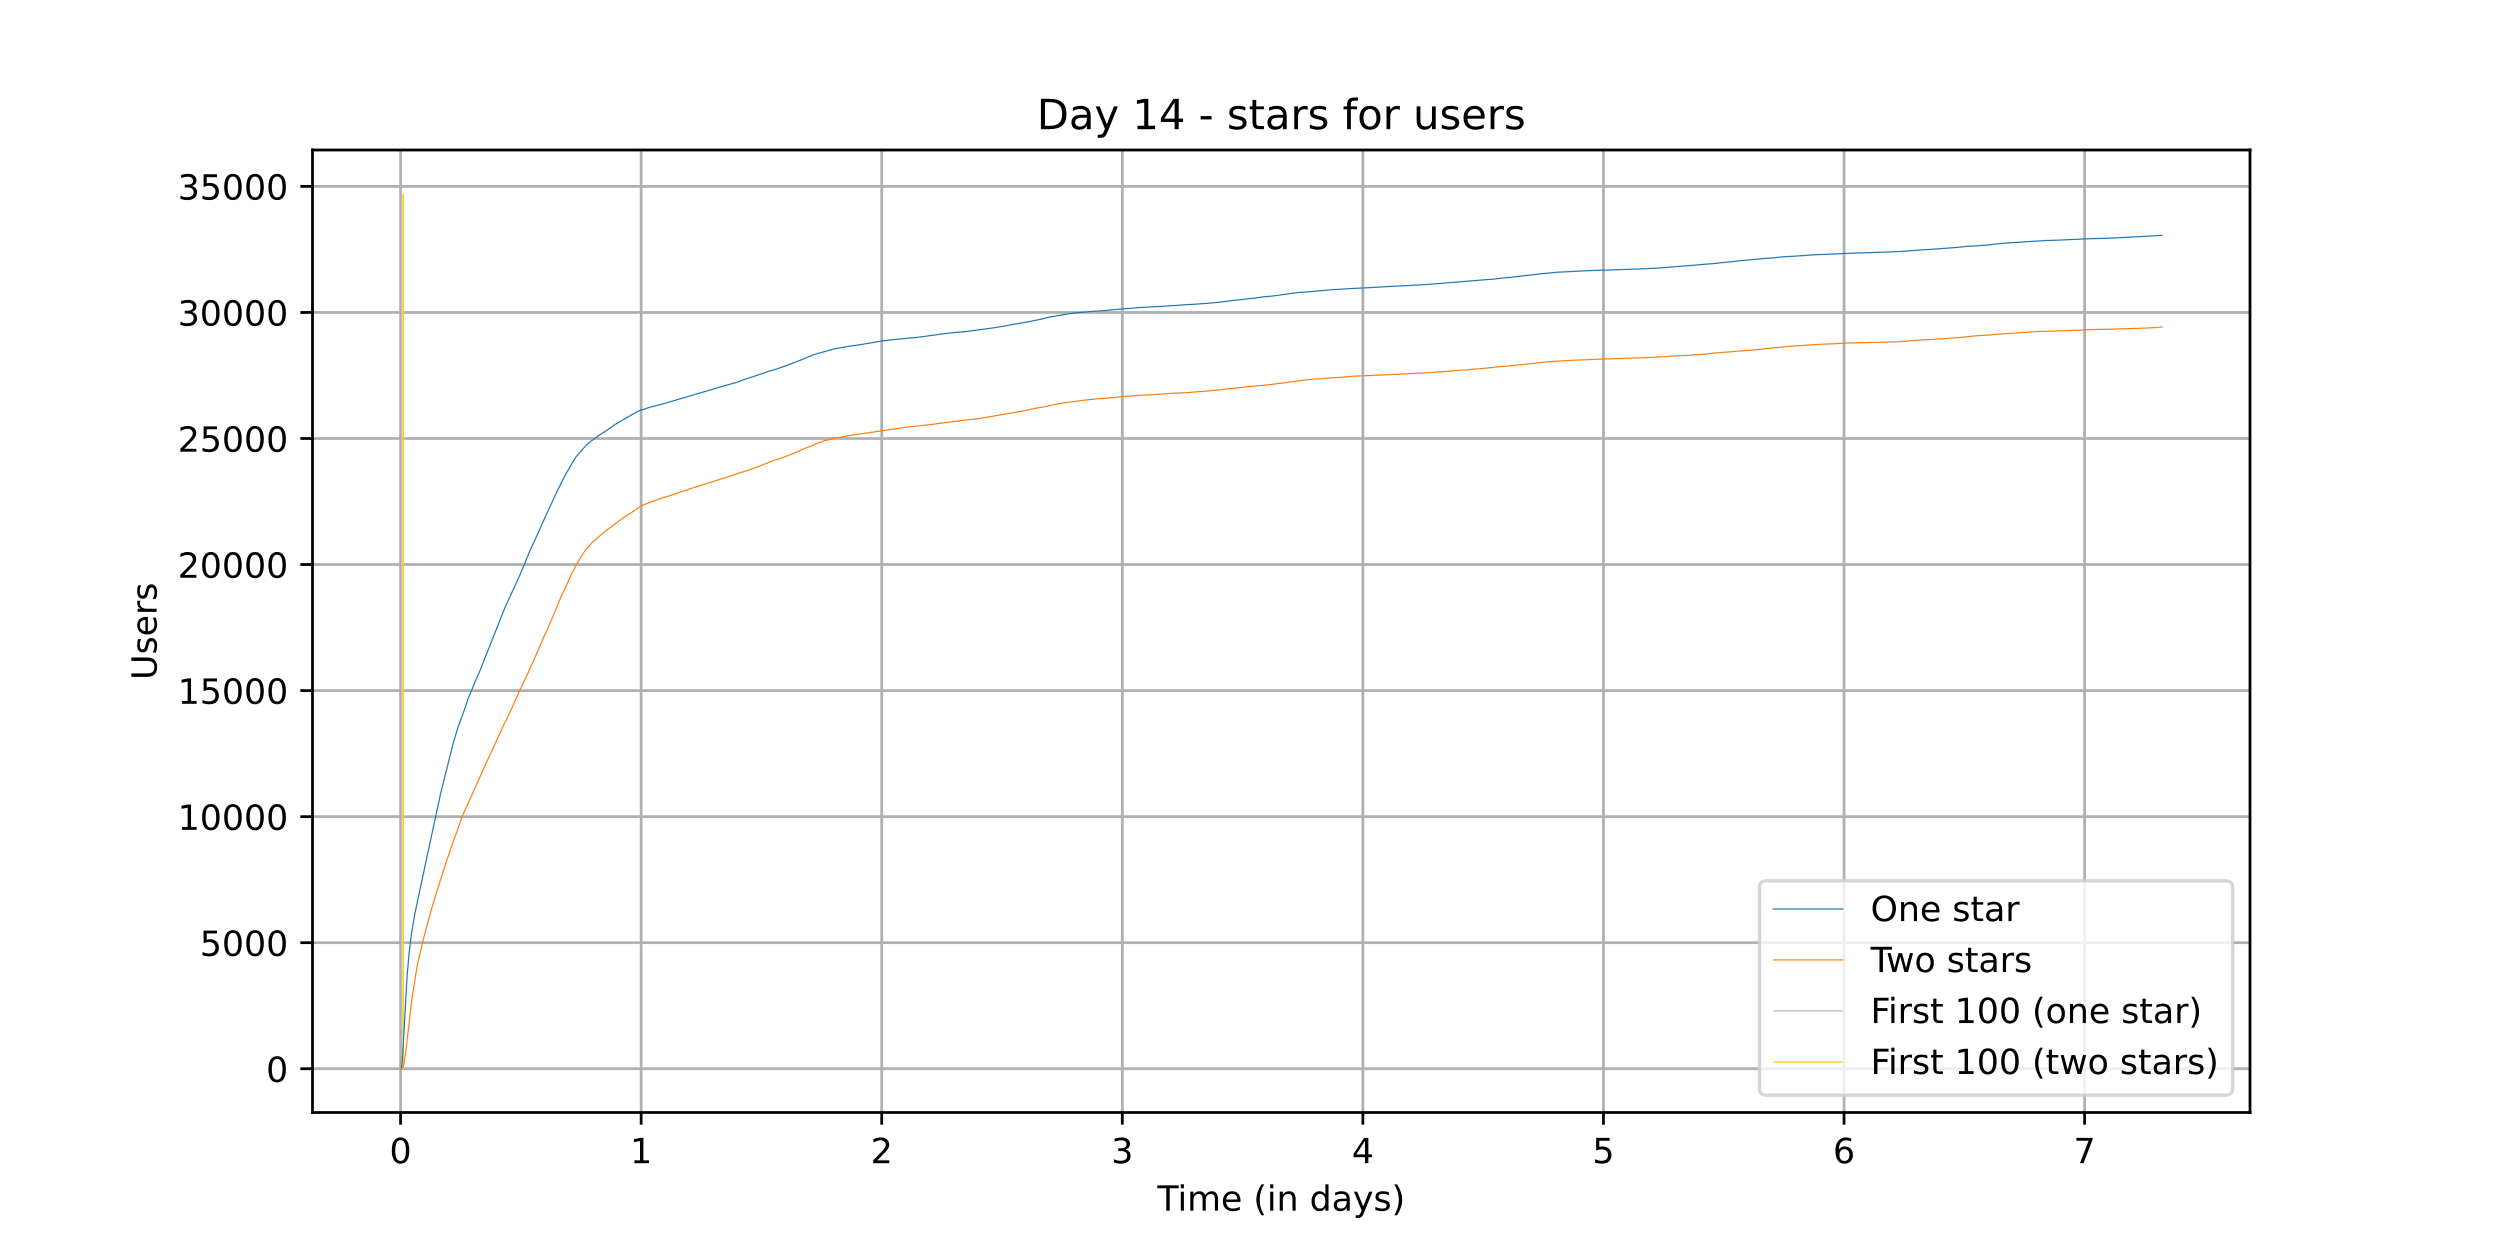 <?xml version="1.0" encoding="utf-8" standalone="no"?>
<!DOCTYPE svg PUBLIC "-//W3C//DTD SVG 1.1//EN"
  "http://www.w3.org/Graphics/SVG/1.1/DTD/svg11.dtd">
<!-- Created with matplotlib (https://matplotlib.org/) -->
<svg height="360pt" version="1.1" viewBox="0 0 720 360" width="720pt" xmlns="http://www.w3.org/2000/svg" xmlns:xlink="http://www.w3.org/1999/xlink">
 <defs>
  <style type="text/css">*{stroke-linecap:butt;stroke-linejoin:round;}</style>
 </defs>
 <g id="figure_1">
  <g id="patch_1">
   <path d="M 0 360 
L 720 360 
L 720 0 
L 0 0 
z
" style="fill:#ffffff;"/>
  </g>
  <g id="axes_1">
   <g id="patch_2">
    <path d="M 90 320.4 
L 648 320.4 
L 648 43.2 
L 90 43.2 
z
" style="fill:#ffffff;"/>
   </g>
   <g id="matplotlib.axis_1">
    <g id="xtick_1">
     <g id="line2d_1">
      <path clip-path="url(#pe7f336c863)" d="M 115.364 320.4 
L 115.364 43.2 
" style="fill:none;stroke:#b0b0b0;stroke-linecap:square;stroke-width:0.8;"/>
     </g>
     <g id="line2d_2">
      <defs>
       <path d="M 0 0 
L 0 3.5 
" id="m85a41b255a" style="stroke:#000000;stroke-width:0.8;"/>
      </defs>
      <g>
       <use style="stroke:#000000;stroke-width:0.8;" x="115.364" xlink:href="#m85a41b255a" y="320.4"/>
      </g>
     </g>
     <g id="text_1">
      <!-- 0 -->
      <g transform="translate(112.182 334.998)scale(0.1 -0.1)">
       <defs>
        <path d="M 31.781 66.406 
Q 24.172 66.406 20.328 58.906 
Q 16.5 51.422 16.5 36.375 
Q 16.5 21.391 20.328 13.891 
Q 24.172 6.391 31.781 6.391 
Q 39.453 6.391 43.281 13.891 
Q 47.125 21.391 47.125 36.375 
Q 47.125 51.422 43.281 58.906 
Q 39.453 66.406 31.781 66.406 
z
M 31.781 74.219 
Q 44.047 74.219 50.516 64.516 
Q 56.984 54.828 56.984 36.375 
Q 56.984 17.969 50.516 8.266 
Q 44.047 -1.422 31.781 -1.422 
Q 19.531 -1.422 13.062 8.266 
Q 6.594 17.969 6.594 36.375 
Q 6.594 54.828 13.062 64.516 
Q 19.531 74.219 31.781 74.219 
z
" id="DejaVuSans-48"/>
       </defs>
       <use xlink:href="#DejaVuSans-48"/>
      </g>
     </g>
    </g>
    <g id="xtick_2">
     <g id="line2d_3">
      <path clip-path="url(#pe7f336c863)" d="M 184.65 320.4 
L 184.65 43.2 
" style="fill:none;stroke:#b0b0b0;stroke-linecap:square;stroke-width:0.8;"/>
     </g>
     <g id="line2d_4">
      <g>
       <use style="stroke:#000000;stroke-width:0.8;" x="184.65" xlink:href="#m85a41b255a" y="320.4"/>
      </g>
     </g>
     <g id="text_2">
      <!-- 1 -->
      <g transform="translate(181.469 334.998)scale(0.1 -0.1)">
       <defs>
        <path d="M 12.406 8.297 
L 28.516 8.297 
L 28.516 63.922 
L 10.984 60.406 
L 10.984 69.391 
L 28.422 72.906 
L 38.281 72.906 
L 38.281 8.297 
L 54.391 8.297 
L 54.391 0 
L 12.406 0 
z
" id="DejaVuSans-49"/>
       </defs>
       <use xlink:href="#DejaVuSans-49"/>
      </g>
     </g>
    </g>
    <g id="xtick_3">
     <g id="line2d_5">
      <path clip-path="url(#pe7f336c863)" d="M 253.936 320.4 
L 253.936 43.2 
" style="fill:none;stroke:#b0b0b0;stroke-linecap:square;stroke-width:0.8;"/>
     </g>
     <g id="line2d_6">
      <g>
       <use style="stroke:#000000;stroke-width:0.8;" x="253.936" xlink:href="#m85a41b255a" y="320.4"/>
      </g>
     </g>
     <g id="text_3">
      <!-- 2 -->
      <g transform="translate(250.755 334.998)scale(0.1 -0.1)">
       <defs>
        <path d="M 19.188 8.297 
L 53.609 8.297 
L 53.609 0 
L 7.328 0 
L 7.328 8.297 
Q 12.938 14.109 22.625 23.891 
Q 32.328 33.688 34.812 36.531 
Q 39.547 41.844 41.422 45.531 
Q 43.312 49.219 43.312 52.781 
Q 43.312 58.594 39.234 62.25 
Q 35.156 65.922 28.609 65.922 
Q 23.969 65.922 18.812 64.312 
Q 13.672 62.703 7.812 59.422 
L 7.812 69.391 
Q 13.766 71.781 18.938 73 
Q 24.125 74.219 28.422 74.219 
Q 39.75 74.219 46.484 68.547 
Q 53.219 62.891 53.219 53.422 
Q 53.219 48.922 51.531 44.891 
Q 49.859 40.875 45.406 35.406 
Q 44.188 33.984 37.641 27.219 
Q 31.109 20.453 19.188 8.297 
z
" id="DejaVuSans-50"/>
       </defs>
       <use xlink:href="#DejaVuSans-50"/>
      </g>
     </g>
    </g>
    <g id="xtick_4">
     <g id="line2d_7">
      <path clip-path="url(#pe7f336c863)" d="M 323.223 320.4 
L 323.223 43.2 
" style="fill:none;stroke:#b0b0b0;stroke-linecap:square;stroke-width:0.8;"/>
     </g>
     <g id="line2d_8">
      <g>
       <use style="stroke:#000000;stroke-width:0.8;" x="323.223" xlink:href="#m85a41b255a" y="320.4"/>
      </g>
     </g>
     <g id="text_4">
      <!-- 3 -->
      <g transform="translate(320.042 334.998)scale(0.1 -0.1)">
       <defs>
        <path d="M 40.578 39.312 
Q 47.656 37.797 51.625 33 
Q 55.609 28.219 55.609 21.188 
Q 55.609 10.406 48.188 4.484 
Q 40.766 -1.422 27.094 -1.422 
Q 22.516 -1.422 17.656 -0.516 
Q 12.797 0.391 7.625 2.203 
L 7.625 11.719 
Q 11.719 9.328 16.594 8.109 
Q 21.484 6.891 26.812 6.891 
Q 36.078 6.891 40.938 10.547 
Q 45.797 14.203 45.797 21.188 
Q 45.797 27.641 41.281 31.266 
Q 36.766 34.906 28.719 34.906 
L 20.219 34.906 
L 20.219 43.016 
L 29.109 43.016 
Q 36.375 43.016 40.234 45.922 
Q 44.094 48.828 44.094 54.297 
Q 44.094 59.906 40.109 62.906 
Q 36.141 65.922 28.719 65.922 
Q 24.656 65.922 20.016 65.031 
Q 15.375 64.156 9.812 62.312 
L 9.812 71.094 
Q 15.438 72.656 20.344 73.438 
Q 25.25 74.219 29.594 74.219 
Q 40.828 74.219 47.359 69.109 
Q 53.906 64.016 53.906 55.328 
Q 53.906 49.266 50.438 45.094 
Q 46.969 40.922 40.578 39.312 
z
" id="DejaVuSans-51"/>
       </defs>
       <use xlink:href="#DejaVuSans-51"/>
      </g>
     </g>
    </g>
    <g id="xtick_5">
     <g id="line2d_9">
      <path clip-path="url(#pe7f336c863)" d="M 392.509 320.4 
L 392.509 43.2 
" style="fill:none;stroke:#b0b0b0;stroke-linecap:square;stroke-width:0.8;"/>
     </g>
     <g id="line2d_10">
      <g>
       <use style="stroke:#000000;stroke-width:0.8;" x="392.509" xlink:href="#m85a41b255a" y="320.4"/>
      </g>
     </g>
     <g id="text_5">
      <!-- 4 -->
      <g transform="translate(389.328 334.998)scale(0.1 -0.1)">
       <defs>
        <path d="M 37.797 64.312 
L 12.891 25.391 
L 37.797 25.391 
z
M 35.203 72.906 
L 47.609 72.906 
L 47.609 25.391 
L 58.016 25.391 
L 58.016 17.188 
L 47.609 17.188 
L 47.609 0 
L 37.797 0 
L 37.797 17.188 
L 4.891 17.188 
L 4.891 26.703 
z
" id="DejaVuSans-52"/>
       </defs>
       <use xlink:href="#DejaVuSans-52"/>
      </g>
     </g>
    </g>
    <g id="xtick_6">
     <g id="line2d_11">
      <path clip-path="url(#pe7f336c863)" d="M 461.796 320.4 
L 461.796 43.2 
" style="fill:none;stroke:#b0b0b0;stroke-linecap:square;stroke-width:0.8;"/>
     </g>
     <g id="line2d_12">
      <g>
       <use style="stroke:#000000;stroke-width:0.8;" x="461.796" xlink:href="#m85a41b255a" y="320.4"/>
      </g>
     </g>
     <g id="text_6">
      <!-- 5 -->
      <g transform="translate(458.614 334.998)scale(0.1 -0.1)">
       <defs>
        <path d="M 10.797 72.906 
L 49.516 72.906 
L 49.516 64.594 
L 19.828 64.594 
L 19.828 46.734 
Q 21.969 47.469 24.109 47.828 
Q 26.266 48.188 28.422 48.188 
Q 40.625 48.188 47.75 41.5 
Q 54.891 34.812 54.891 23.391 
Q 54.891 11.625 47.562 5.094 
Q 40.234 -1.422 26.906 -1.422 
Q 22.312 -1.422 17.547 -0.641 
Q 12.797 0.141 7.719 1.703 
L 7.719 11.625 
Q 12.109 9.234 16.797 8.062 
Q 21.484 6.891 26.703 6.891 
Q 35.156 6.891 40.078 11.328 
Q 45.016 15.766 45.016 23.391 
Q 45.016 31 40.078 35.438 
Q 35.156 39.891 26.703 39.891 
Q 22.75 39.891 18.812 39.016 
Q 14.891 38.141 10.797 36.281 
z
" id="DejaVuSans-53"/>
       </defs>
       <use xlink:href="#DejaVuSans-53"/>
      </g>
     </g>
    </g>
    <g id="xtick_7">
     <g id="line2d_13">
      <path clip-path="url(#pe7f336c863)" d="M 531.082 320.4 
L 531.082 43.2 
" style="fill:none;stroke:#b0b0b0;stroke-linecap:square;stroke-width:0.8;"/>
     </g>
     <g id="line2d_14">
      <g>
       <use style="stroke:#000000;stroke-width:0.8;" x="531.082" xlink:href="#m85a41b255a" y="320.4"/>
      </g>
     </g>
     <g id="text_7">
      <!-- 6 -->
      <g transform="translate(527.901 334.998)scale(0.1 -0.1)">
       <defs>
        <path d="M 33.016 40.375 
Q 26.375 40.375 22.484 35.828 
Q 18.609 31.297 18.609 23.391 
Q 18.609 15.531 22.484 10.953 
Q 26.375 6.391 33.016 6.391 
Q 39.656 6.391 43.531 10.953 
Q 47.406 15.531 47.406 23.391 
Q 47.406 31.297 43.531 35.828 
Q 39.656 40.375 33.016 40.375 
z
M 52.594 71.297 
L 52.594 62.312 
Q 48.875 64.062 45.094 64.984 
Q 41.312 65.922 37.594 65.922 
Q 27.828 65.922 22.672 59.328 
Q 17.531 52.734 16.797 39.406 
Q 19.672 43.656 24.016 45.922 
Q 28.375 48.188 33.594 48.188 
Q 44.578 48.188 50.953 41.516 
Q 57.328 34.859 57.328 23.391 
Q 57.328 12.156 50.688 5.359 
Q 44.047 -1.422 33.016 -1.422 
Q 20.359 -1.422 13.672 8.266 
Q 6.984 17.969 6.984 36.375 
Q 6.984 53.656 15.188 63.938 
Q 23.391 74.219 37.203 74.219 
Q 40.922 74.219 44.703 73.484 
Q 48.484 72.75 52.594 71.297 
z
" id="DejaVuSans-54"/>
       </defs>
       <use xlink:href="#DejaVuSans-54"/>
      </g>
     </g>
    </g>
    <g id="xtick_8">
     <g id="line2d_15">
      <path clip-path="url(#pe7f336c863)" d="M 600.368 320.4 
L 600.368 43.2 
" style="fill:none;stroke:#b0b0b0;stroke-linecap:square;stroke-width:0.8;"/>
     </g>
     <g id="line2d_16">
      <g>
       <use style="stroke:#000000;stroke-width:0.8;" x="600.368" xlink:href="#m85a41b255a" y="320.4"/>
      </g>
     </g>
     <g id="text_8">
      <!-- 7 -->
      <g transform="translate(597.187 334.998)scale(0.1 -0.1)">
       <defs>
        <path d="M 8.203 72.906 
L 55.078 72.906 
L 55.078 68.703 
L 28.609 0 
L 18.312 0 
L 43.219 64.594 
L 8.203 64.594 
z
" id="DejaVuSans-55"/>
       </defs>
       <use xlink:href="#DejaVuSans-55"/>
      </g>
     </g>
    </g>
    <g id="text_9">
     <!-- Time (in days) -->
     <g transform="translate(333.327 348.677)scale(0.1 -0.1)">
      <defs>
       <path d="M -0.297 72.906 
L 61.375 72.906 
L 61.375 64.594 
L 35.5 64.594 
L 35.5 0 
L 25.594 0 
L 25.594 64.594 
L -0.297 64.594 
z
" id="DejaVuSans-84"/>
       <path d="M 9.422 54.688 
L 18.406 54.688 
L 18.406 0 
L 9.422 0 
z
M 9.422 75.984 
L 18.406 75.984 
L 18.406 64.594 
L 9.422 64.594 
z
" id="DejaVuSans-105"/>
       <path d="M 52 44.188 
Q 55.375 50.25 60.062 53.125 
Q 64.75 56 71.094 56 
Q 79.641 56 84.281 50.016 
Q 88.922 44.047 88.922 33.016 
L 88.922 0 
L 79.891 0 
L 79.891 32.719 
Q 79.891 40.578 77.094 44.375 
Q 74.312 48.188 68.609 48.188 
Q 61.625 48.188 57.562 43.547 
Q 53.516 38.922 53.516 30.906 
L 53.516 0 
L 44.484 0 
L 44.484 32.719 
Q 44.484 40.625 41.703 44.406 
Q 38.922 48.188 33.109 48.188 
Q 26.219 48.188 22.156 43.531 
Q 18.109 38.875 18.109 30.906 
L 18.109 0 
L 9.078 0 
L 9.078 54.688 
L 18.109 54.688 
L 18.109 46.188 
Q 21.188 51.219 25.484 53.609 
Q 29.781 56 35.688 56 
Q 41.656 56 45.828 52.969 
Q 50 49.953 52 44.188 
z
" id="DejaVuSans-109"/>
       <path d="M 56.203 29.594 
L 56.203 25.203 
L 14.891 25.203 
Q 15.484 15.922 20.484 11.062 
Q 25.484 6.203 34.422 6.203 
Q 39.594 6.203 44.453 7.469 
Q 49.312 8.734 54.109 11.281 
L 54.109 2.781 
Q 49.266 0.734 44.188 -0.344 
Q 39.109 -1.422 33.891 -1.422 
Q 20.797 -1.422 13.156 6.188 
Q 5.516 13.812 5.516 26.812 
Q 5.516 40.234 12.766 48.109 
Q 20.016 56 32.328 56 
Q 43.359 56 49.781 48.891 
Q 56.203 41.797 56.203 29.594 
z
M 47.219 32.234 
Q 47.125 39.594 43.094 43.984 
Q 39.062 48.391 32.422 48.391 
Q 24.906 48.391 20.391 44.141 
Q 15.875 39.891 15.188 32.172 
z
" id="DejaVuSans-101"/>
       <path id="DejaVuSans-32"/>
       <path d="M 31 75.875 
Q 24.469 64.656 21.281 53.656 
Q 18.109 42.672 18.109 31.391 
Q 18.109 20.125 21.312 9.062 
Q 24.516 -2 31 -13.188 
L 23.188 -13.188 
Q 15.875 -1.703 12.234 9.375 
Q 8.594 20.453 8.594 31.391 
Q 8.594 42.281 12.203 53.312 
Q 15.828 64.359 23.188 75.875 
z
" id="DejaVuSans-40"/>
       <path d="M 54.891 33.016 
L 54.891 0 
L 45.906 0 
L 45.906 32.719 
Q 45.906 40.484 42.875 44.328 
Q 39.844 48.188 33.797 48.188 
Q 26.516 48.188 22.312 43.547 
Q 18.109 38.922 18.109 30.906 
L 18.109 0 
L 9.078 0 
L 9.078 54.688 
L 18.109 54.688 
L 18.109 46.188 
Q 21.344 51.125 25.703 53.562 
Q 30.078 56 35.797 56 
Q 45.219 56 50.047 50.172 
Q 54.891 44.344 54.891 33.016 
z
" id="DejaVuSans-110"/>
       <path d="M 45.406 46.391 
L 45.406 75.984 
L 54.391 75.984 
L 54.391 0 
L 45.406 0 
L 45.406 8.203 
Q 42.578 3.328 38.25 0.953 
Q 33.938 -1.422 27.875 -1.422 
Q 17.969 -1.422 11.734 6.484 
Q 5.516 14.406 5.516 27.297 
Q 5.516 40.188 11.734 48.094 
Q 17.969 56 27.875 56 
Q 33.938 56 38.25 53.625 
Q 42.578 51.266 45.406 46.391 
z
M 14.797 27.297 
Q 14.797 17.391 18.875 11.75 
Q 22.953 6.109 30.078 6.109 
Q 37.203 6.109 41.297 11.75 
Q 45.406 17.391 45.406 27.297 
Q 45.406 37.203 41.297 42.844 
Q 37.203 48.484 30.078 48.484 
Q 22.953 48.484 18.875 42.844 
Q 14.797 37.203 14.797 27.297 
z
" id="DejaVuSans-100"/>
       <path d="M 34.281 27.484 
Q 23.391 27.484 19.188 25 
Q 14.984 22.516 14.984 16.5 
Q 14.984 11.719 18.141 8.906 
Q 21.297 6.109 26.703 6.109 
Q 34.188 6.109 38.703 11.406 
Q 43.219 16.703 43.219 25.484 
L 43.219 27.484 
z
M 52.203 31.203 
L 52.203 0 
L 43.219 0 
L 43.219 8.297 
Q 40.141 3.328 35.547 0.953 
Q 30.953 -1.422 24.312 -1.422 
Q 15.922 -1.422 10.953 3.297 
Q 6 8.016 6 15.922 
Q 6 25.141 12.172 29.828 
Q 18.359 34.516 30.609 34.516 
L 43.219 34.516 
L 43.219 35.406 
Q 43.219 41.609 39.141 45 
Q 35.062 48.391 27.688 48.391 
Q 23 48.391 18.547 47.266 
Q 14.109 46.141 10.016 43.891 
L 10.016 52.203 
Q 14.938 54.109 19.578 55.047 
Q 24.219 56 28.609 56 
Q 40.484 56 46.344 49.844 
Q 52.203 43.703 52.203 31.203 
z
" id="DejaVuSans-97"/>
       <path d="M 32.172 -5.078 
Q 28.375 -14.844 24.75 -17.812 
Q 21.141 -20.797 15.094 -20.797 
L 7.906 -20.797 
L 7.906 -13.281 
L 13.188 -13.281 
Q 16.891 -13.281 18.938 -11.516 
Q 21 -9.766 23.484 -3.219 
L 25.094 0.875 
L 2.984 54.688 
L 12.5 54.688 
L 29.594 11.922 
L 46.688 54.688 
L 56.203 54.688 
z
" id="DejaVuSans-121"/>
       <path d="M 44.281 53.078 
L 44.281 44.578 
Q 40.484 46.531 36.375 47.5 
Q 32.281 48.484 27.875 48.484 
Q 21.188 48.484 17.844 46.438 
Q 14.5 44.391 14.5 40.281 
Q 14.5 37.156 16.891 35.375 
Q 19.281 33.594 26.516 31.984 
L 29.594 31.297 
Q 39.156 29.25 43.188 25.516 
Q 47.219 21.781 47.219 15.094 
Q 47.219 7.469 41.188 3.016 
Q 35.156 -1.422 24.609 -1.422 
Q 20.219 -1.422 15.453 -0.562 
Q 10.688 0.297 5.422 2 
L 5.422 11.281 
Q 10.406 8.688 15.234 7.391 
Q 20.062 6.109 24.812 6.109 
Q 31.156 6.109 34.562 8.281 
Q 37.984 10.453 37.984 14.406 
Q 37.984 18.062 35.516 20.016 
Q 33.062 21.969 24.703 23.781 
L 21.578 24.516 
Q 13.234 26.266 9.516 29.906 
Q 5.812 33.547 5.812 39.891 
Q 5.812 47.609 11.281 51.797 
Q 16.75 56 26.812 56 
Q 31.781 56 36.172 55.266 
Q 40.578 54.547 44.281 53.078 
z
" id="DejaVuSans-115"/>
       <path d="M 8.016 75.875 
L 15.828 75.875 
Q 23.141 64.359 26.781 53.312 
Q 30.422 42.281 30.422 31.391 
Q 30.422 20.453 26.781 9.375 
Q 23.141 -1.703 15.828 -13.188 
L 8.016 -13.188 
Q 14.5 -2 17.703 9.062 
Q 20.906 20.125 20.906 31.391 
Q 20.906 42.672 17.703 53.656 
Q 14.5 64.656 8.016 75.875 
z
" id="DejaVuSans-41"/>
      </defs>
      <use xlink:href="#DejaVuSans-84"/>
      <use x="57.959" xlink:href="#DejaVuSans-105"/>
      <use x="85.742" xlink:href="#DejaVuSans-109"/>
      <use x="183.154" xlink:href="#DejaVuSans-101"/>
      <use x="244.678" xlink:href="#DejaVuSans-32"/>
      <use x="276.465" xlink:href="#DejaVuSans-40"/>
      <use x="315.479" xlink:href="#DejaVuSans-105"/>
      <use x="343.262" xlink:href="#DejaVuSans-110"/>
      <use x="406.641" xlink:href="#DejaVuSans-32"/>
      <use x="438.428" xlink:href="#DejaVuSans-100"/>
      <use x="501.904" xlink:href="#DejaVuSans-97"/>
      <use x="563.184" xlink:href="#DejaVuSans-121"/>
      <use x="622.363" xlink:href="#DejaVuSans-115"/>
      <use x="674.463" xlink:href="#DejaVuSans-41"/>
     </g>
    </g>
   </g>
   <g id="matplotlib.axis_2">
    <g id="ytick_1">
     <g id="line2d_17">
      <path clip-path="url(#pe7f336c863)" d="M 90 307.8 
L 648 307.8 
" style="fill:none;stroke:#b0b0b0;stroke-linecap:square;stroke-width:0.8;"/>
     </g>
     <g id="line2d_18">
      <defs>
       <path d="M 0 0 
L -3.5 0 
" id="m3ed67f18a3" style="stroke:#000000;stroke-width:0.8;"/>
      </defs>
      <g>
       <use style="stroke:#000000;stroke-width:0.8;" x="90" xlink:href="#m3ed67f18a3" y="307.8"/>
      </g>
     </g>
     <g id="text_10">
      <!-- 0 -->
      <g transform="translate(76.638 311.599)scale(0.1 -0.1)">
       <use xlink:href="#DejaVuSans-48"/>
      </g>
     </g>
    </g>
    <g id="ytick_2">
     <g id="line2d_19">
      <path clip-path="url(#pe7f336c863)" d="M 90 271.498 
L 648 271.498 
" style="fill:none;stroke:#b0b0b0;stroke-linecap:square;stroke-width:0.8;"/>
     </g>
     <g id="line2d_20">
      <g>
       <use style="stroke:#000000;stroke-width:0.8;" x="90" xlink:href="#m3ed67f18a3" y="271.498"/>
      </g>
     </g>
     <g id="text_11">
      <!-- 5000 -->
      <g transform="translate(57.55 275.297)scale(0.1 -0.1)">
       <use xlink:href="#DejaVuSans-53"/>
       <use x="63.623" xlink:href="#DejaVuSans-48"/>
       <use x="127.246" xlink:href="#DejaVuSans-48"/>
       <use x="190.869" xlink:href="#DejaVuSans-48"/>
      </g>
     </g>
    </g>
    <g id="ytick_3">
     <g id="line2d_21">
      <path clip-path="url(#pe7f336c863)" d="M 90 235.196 
L 648 235.196 
" style="fill:none;stroke:#b0b0b0;stroke-linecap:square;stroke-width:0.8;"/>
     </g>
     <g id="line2d_22">
      <g>
       <use style="stroke:#000000;stroke-width:0.8;" x="90" xlink:href="#m3ed67f18a3" y="235.196"/>
      </g>
     </g>
     <g id="text_12">
      <!-- 10000 -->
      <g transform="translate(51.188 238.995)scale(0.1 -0.1)">
       <use xlink:href="#DejaVuSans-49"/>
       <use x="63.623" xlink:href="#DejaVuSans-48"/>
       <use x="127.246" xlink:href="#DejaVuSans-48"/>
       <use x="190.869" xlink:href="#DejaVuSans-48"/>
       <use x="254.492" xlink:href="#DejaVuSans-48"/>
      </g>
     </g>
    </g>
    <g id="ytick_4">
     <g id="line2d_23">
      <path clip-path="url(#pe7f336c863)" d="M 90 198.894 
L 648 198.894 
" style="fill:none;stroke:#b0b0b0;stroke-linecap:square;stroke-width:0.8;"/>
     </g>
     <g id="line2d_24">
      <g>
       <use style="stroke:#000000;stroke-width:0.8;" x="90" xlink:href="#m3ed67f18a3" y="198.894"/>
      </g>
     </g>
     <g id="text_13">
      <!-- 15000 -->
      <g transform="translate(51.188 202.693)scale(0.1 -0.1)">
       <use xlink:href="#DejaVuSans-49"/>
       <use x="63.623" xlink:href="#DejaVuSans-53"/>
       <use x="127.246" xlink:href="#DejaVuSans-48"/>
       <use x="190.869" xlink:href="#DejaVuSans-48"/>
       <use x="254.492" xlink:href="#DejaVuSans-48"/>
      </g>
     </g>
    </g>
    <g id="ytick_5">
     <g id="line2d_25">
      <path clip-path="url(#pe7f336c863)" d="M 90 162.592 
L 648 162.592 
" style="fill:none;stroke:#b0b0b0;stroke-linecap:square;stroke-width:0.8;"/>
     </g>
     <g id="line2d_26">
      <g>
       <use style="stroke:#000000;stroke-width:0.8;" x="90" xlink:href="#m3ed67f18a3" y="162.592"/>
      </g>
     </g>
     <g id="text_14">
      <!-- 20000 -->
      <g transform="translate(51.188 166.391)scale(0.1 -0.1)">
       <use xlink:href="#DejaVuSans-50"/>
       <use x="63.623" xlink:href="#DejaVuSans-48"/>
       <use x="127.246" xlink:href="#DejaVuSans-48"/>
       <use x="190.869" xlink:href="#DejaVuSans-48"/>
       <use x="254.492" xlink:href="#DejaVuSans-48"/>
      </g>
     </g>
    </g>
    <g id="ytick_6">
     <g id="line2d_27">
      <path clip-path="url(#pe7f336c863)" d="M 90 126.29 
L 648 126.29 
" style="fill:none;stroke:#b0b0b0;stroke-linecap:square;stroke-width:0.8;"/>
     </g>
     <g id="line2d_28">
      <g>
       <use style="stroke:#000000;stroke-width:0.8;" x="90" xlink:href="#m3ed67f18a3" y="126.29"/>
      </g>
     </g>
     <g id="text_15">
      <!-- 25000 -->
      <g transform="translate(51.188 130.089)scale(0.1 -0.1)">
       <use xlink:href="#DejaVuSans-50"/>
       <use x="63.623" xlink:href="#DejaVuSans-53"/>
       <use x="127.246" xlink:href="#DejaVuSans-48"/>
       <use x="190.869" xlink:href="#DejaVuSans-48"/>
       <use x="254.492" xlink:href="#DejaVuSans-48"/>
      </g>
     </g>
    </g>
    <g id="ytick_7">
     <g id="line2d_29">
      <path clip-path="url(#pe7f336c863)" d="M 90 89.988 
L 648 89.988 
" style="fill:none;stroke:#b0b0b0;stroke-linecap:square;stroke-width:0.8;"/>
     </g>
     <g id="line2d_30">
      <g>
       <use style="stroke:#000000;stroke-width:0.8;" x="90" xlink:href="#m3ed67f18a3" y="89.988"/>
      </g>
     </g>
     <g id="text_16">
      <!-- 30000 -->
      <g transform="translate(51.188 93.787)scale(0.1 -0.1)">
       <use xlink:href="#DejaVuSans-51"/>
       <use x="63.623" xlink:href="#DejaVuSans-48"/>
       <use x="127.246" xlink:href="#DejaVuSans-48"/>
       <use x="190.869" xlink:href="#DejaVuSans-48"/>
       <use x="254.492" xlink:href="#DejaVuSans-48"/>
      </g>
     </g>
    </g>
    <g id="ytick_8">
     <g id="line2d_31">
      <path clip-path="url(#pe7f336c863)" d="M 90 53.686 
L 648 53.686 
" style="fill:none;stroke:#b0b0b0;stroke-linecap:square;stroke-width:0.8;"/>
     </g>
     <g id="line2d_32">
      <g>
       <use style="stroke:#000000;stroke-width:0.8;" x="90" xlink:href="#m3ed67f18a3" y="53.686"/>
      </g>
     </g>
     <g id="text_17">
      <!-- 35000 -->
      <g transform="translate(51.188 57.485)scale(0.1 -0.1)">
       <use xlink:href="#DejaVuSans-51"/>
       <use x="63.623" xlink:href="#DejaVuSans-53"/>
       <use x="127.246" xlink:href="#DejaVuSans-48"/>
       <use x="190.869" xlink:href="#DejaVuSans-48"/>
       <use x="254.492" xlink:href="#DejaVuSans-48"/>
      </g>
     </g>
    </g>
    <g id="text_18">
     <!-- Users -->
     <g transform="translate(45.108 195.801)rotate(-90)scale(0.1 -0.1)">
      <defs>
       <path d="M 8.688 72.906 
L 18.609 72.906 
L 18.609 28.609 
Q 18.609 16.891 22.844 11.734 
Q 27.094 6.594 36.625 6.594 
Q 46.094 6.594 50.344 11.734 
Q 54.594 16.891 54.594 28.609 
L 54.594 72.906 
L 64.5 72.906 
L 64.5 27.391 
Q 64.5 13.141 57.438 5.859 
Q 50.391 -1.422 36.625 -1.422 
Q 22.797 -1.422 15.734 5.859 
Q 8.688 13.141 8.688 27.391 
z
" id="DejaVuSans-85"/>
       <path d="M 41.109 46.297 
Q 39.594 47.172 37.812 47.578 
Q 36.031 48 33.891 48 
Q 26.266 48 22.188 43.047 
Q 18.109 38.094 18.109 28.812 
L 18.109 0 
L 9.078 0 
L 9.078 54.688 
L 18.109 54.688 
L 18.109 46.188 
Q 20.953 51.172 25.484 53.578 
Q 30.031 56 36.531 56 
Q 37.453 56 38.578 55.875 
Q 39.703 55.766 41.062 55.516 
z
" id="DejaVuSans-114"/>
      </defs>
      <use xlink:href="#DejaVuSans-85"/>
      <use x="73.193" xlink:href="#DejaVuSans-115"/>
      <use x="125.293" xlink:href="#DejaVuSans-101"/>
      <use x="186.816" xlink:href="#DejaVuSans-114"/>
      <use x="227.93" xlink:href="#DejaVuSans-115"/>
     </g>
    </g>
   </g>
   <g id="LineCollection_1">
    <path clip-path="url(#pe7f336c863)" d="M 115.726 307.8 
L 115.726 55.8 
" style="fill:none;stroke:#c0c0c0;stroke-width:0.4;"/>
   </g>
   <g id="LineCollection_2">
    <path clip-path="url(#pe7f336c863)" d="M 116.155 307.8 
L 116.155 55.8 
" style="fill:none;stroke:#ffd700;stroke-width:0.4;"/>
   </g>
   <g id="line2d_33">
    <path clip-path="url(#pe7f336c863)" d="M 115.364 307.8 
L 115.535 307.764 
L 115.678 307.314 
L 116.012 302.994 
L 117.251 281.06 
L 117.824 274.438 
L 118.587 268.332 
L 119.541 262.844 
L 120.59 257.885 
L 120.829 256.781 
L 121.973 251.467 
L 122.307 249.855 
L 126.884 228.596 
L 130.461 214.242 
L 131.32 211.375 
L 131.51 210.743 
L 131.987 209.211 
L 133.607 204.818 
L 133.99 203.686 
L 134.705 201.471 
L 135.278 200.106 
L 135.563 199.344 
L 135.85 198.756 
L 136.327 197.558 
L 136.947 196.099 
L 137.805 194.117 
L 137.947 193.862 
L 138.282 192.991 
L 138.52 192.41 
L 145.011 176.038 
L 145.297 175.356 
L 145.583 174.659 
L 145.773 174.194 
L 149.684 165.714 
L 150.066 164.799 
L 151.163 162.214 
L 151.544 161.191 
L 153.022 157.691 
L 154.405 154.772 
L 154.93 153.538 
L 155.55 152.224 
L 155.98 151.222 
L 156.647 149.763 
L 157.648 147.57 
L 158.936 144.746 
L 159.986 142.466 
L 160.606 141.152 
L 161.226 139.983 
L 161.417 139.504 
L 162.895 136.629 
L 164.946 133.107 
L 165.089 132.919 
L 165.9 131.532 
L 166.282 131.118 
L 168.094 129.049 
L 168.285 128.845 
L 168.714 128.388 
L 169.287 127.771 
L 170.097 127.154 
L 170.814 126.631 
L 171.1 126.435 
L 171.624 126.014 
L 171.863 125.832 
L 172.388 125.469 
L 175.392 123.509 
L 175.726 123.226 
L 176.203 122.928 
L 176.537 122.674 
L 176.919 122.384 
L 177.634 121.97 
L 177.777 121.876 
L 178.54 121.433 
L 178.874 121.229 
L 183.642 118.478 
L 184.644 118.086 
L 184.883 117.998 
L 185.79 117.759 
L 186.934 117.352 
L 189.27 116.75 
L 190.414 116.467 
L 205.543 112.009 
L 205.876 111.9 
L 206.544 111.711 
L 207.211 111.508 
L 207.64 111.362 
L 208.07 111.268 
L 208.833 111.036 
L 212.647 109.976 
L 213.124 109.801 
L 213.648 109.54 
L 214.126 109.373 
L 219.418 107.638 
L 219.705 107.551 
L 220.325 107.347 
L 220.992 107.035 
L 221.469 106.876 
L 222.661 106.585 
L 225.809 105.532 
L 226.333 105.336 
L 228.051 104.676 
L 229.482 104.124 
L 231.199 103.463 
L 231.438 103.332 
L 231.867 103.144 
L 233.919 102.316 
L 234.443 102.134 
L 235.302 101.866 
L 239.977 100.544 
L 243.84 99.847 
L 244.126 99.782 
L 244.746 99.673 
L 245.319 99.608 
L 246.082 99.506 
L 246.75 99.405 
L 247.608 99.303 
L 247.895 99.238 
L 253.855 98.214 
L 254.475 98.134 
L 255.523 98.025 
L 255.905 97.967 
L 256.715 97.858 
L 258.718 97.662 
L 260.244 97.56 
L 260.53 97.51 
L 261.341 97.401 
L 262.771 97.292 
L 263.963 97.183 
L 271.306 96.181 
L 272.212 96.072 
L 274.835 95.782 
L 276.027 95.673 
L 277.505 95.557 
L 278.412 95.448 
L 284.231 94.678 
L 284.993 94.576 
L 285.709 94.475 
L 286.568 94.366 
L 287.569 94.177 
L 288.236 94.075 
L 288.952 93.967 
L 289.572 93.858 
L 291.528 93.451 
L 292.292 93.335 
L 297.015 92.514 
L 297.35 92.427 
L 299.687 91.963 
L 301.642 91.469 
L 302.072 91.36 
L 307.605 90.402 
L 308.034 90.322 
L 311.134 89.966 
L 312.803 89.857 
L 313.471 89.77 
L 315.046 89.639 
L 316.858 89.53 
L 318.146 89.443 
L 319.29 89.342 
L 319.624 89.305 
L 320.625 89.204 
L 321.197 89.138 
L 322.532 89.029 
L 324.153 88.891 
L 325.775 88.79 
L 326.395 88.703 
L 328.302 88.594 
L 328.636 88.543 
L 330.928 88.434 
L 332.121 88.361 
L 334.364 88.253 
L 335.413 88.202 
L 336.366 88.093 
L 337.32 88.057 
L 338.941 87.948 
L 339.466 87.897 
L 340.991 87.788 
L 342.184 87.715 
L 344.235 87.606 
L 345.665 87.497 
L 347.191 87.396 
L 347.573 87.381 
L 348.574 87.272 
L 350.195 87.134 
L 351.101 87.026 
L 351.626 86.975 
L 355.488 86.488 
L 356.633 86.379 
L 360.066 85.973 
L 361.401 85.871 
L 361.878 85.755 
L 362.688 85.661 
L 362.927 85.61 
L 363.5 85.544 
L 364.31 85.436 
L 365.742 85.327 
L 366.791 85.218 
L 373.567 84.288 
L 374.712 84.179 
L 375.856 84.114 
L 377.193 84.005 
L 378.671 83.889 
L 379.672 83.78 
L 380.196 83.737 
L 381.771 83.606 
L 382.962 83.497 
L 384.346 83.395 
L 386.205 83.286 
L 387.54 83.192 
L 389.257 83.083 
L 390.162 83.054 
L 391.926 82.952 
L 392.355 82.938 
L 394.787 82.836 
L 395.026 82.807 
L 396.217 82.735 
L 398.268 82.626 
L 399.65 82.524 
L 401.701 82.415 
L 402.703 82.372 
L 404.991 82.263 
L 406.183 82.19 
L 408.185 82.081 
L 409.187 82.038 
L 410.998 81.929 
L 428.309 80.52 
L 428.785 80.484 
L 430.12 80.397 
L 430.407 80.331 
L 431.551 80.223 
L 433.986 79.961 
L 435.035 79.86 
L 435.654 79.78 
L 436.704 79.671 
L 440.14 79.264 
L 441.38 79.163 
L 441.809 79.075 
L 444.194 78.821 
L 445.34 78.712 
L 447.391 78.509 
L 448.345 78.4 
L 449.347 78.357 
L 451.684 78.248 
L 452.781 78.19 
L 454.832 78.081 
L 455.976 78.015 
L 458.837 77.906 
L 459.886 77.856 
L 464.178 77.747 
L 465.228 77.696 
L 468.232 77.587 
L 469.234 77.543 
L 472.618 77.435 
L 473.477 77.413 
L 475.671 77.304 
L 476.815 77.239 
L 478.626 77.13 
L 480.295 76.984 
L 494.649 75.808 
L 495.078 75.721 
L 496.271 75.619 
L 496.843 75.547 
L 498.131 75.438 
L 501.087 75.097 
L 502.422 74.988 
L 504.186 74.828 
L 505.092 74.719 
L 506.619 74.596 
L 507.667 74.487 
L 509.241 74.356 
L 511.1 74.255 
L 511.959 74.102 
L 513.151 74.015 
L 513.437 73.964 
L 514.582 73.899 
L 516.631 73.79 
L 517.919 73.703 
L 519.779 73.594 
L 521.591 73.427 
L 523.641 73.318 
L 524.452 73.303 
L 527.074 73.194 
L 527.98 73.165 
L 530.269 73.057 
L 531.509 72.977 
L 535.085 72.868 
L 535.991 72.839 
L 539.567 72.73 
L 540.616 72.679 
L 543.858 72.57 
L 544.86 72.527 
L 547.482 72.418 
L 548.77 72.33 
L 550.105 72.222 
L 550.439 72.178 
L 551.679 72.098 
L 553.014 71.989 
L 554.206 71.917 
L 555.923 71.822 
L 556.209 71.8 
L 557.735 71.692 
L 559.117 71.59 
L 560.643 71.481 
L 561.978 71.387 
L 563.361 71.278 
L 565.65 71.038 
L 566.555 70.929 
L 567.557 70.886 
L 569.56 70.777 
L 570.085 70.733 
L 571.516 70.624 
L 572.994 70.53 
L 573.28 70.479 
L 574.091 70.341 
L 575.283 70.232 
L 577.239 70.043 
L 578.765 69.935 
L 579.957 69.862 
L 581.864 69.753 
L 583.39 69.63 
L 585.059 69.521 
L 586.299 69.441 
L 588.397 69.332 
L 588.921 69.281 
L 592.354 69.172 
L 592.783 69.158 
L 595.167 69.056 
L 595.644 69.027 
L 598.362 68.918 
L 599.649 68.831 
L 603.274 68.722 
L 604.18 68.693 
L 607.756 68.584 
L 608.9 68.519 
L 611.38 68.41 
L 612.715 68.315 
L 615.146 68.207 
L 616.199 68.156 
L 618.011 68.047 
L 619.109 67.989 
L 620.873 67.88 
L 621.922 67.829 
L 622.636 67.8 
L 622.636 67.8 
" style="fill:none;stroke:#1f77b4;stroke-linecap:square;stroke-width:0.35;"/>
   </g>
   <g id="line2d_34">
    <path clip-path="url(#pe7f336c863)" d="M 115.364 307.8 
L 115.822 307.713 
L 116.012 307.43 
L 116.298 306.558 
L 116.822 303.146 
L 117.586 296.706 
L 118.635 287.66 
L 120.161 278.083 
L 120.733 275.491 
L 121.496 272.326 
L 121.782 271.12 
L 122.449 268.492 
L 124.166 262.176 
L 125.787 256.868 
L 126.36 255.068 
L 126.598 254.276 
L 128.553 248.17 
L 130.842 241.491 
L 131.605 239.494 
L 132.178 237.882 
L 132.559 236.684 
L 133.083 235.21 
L 139.479 220.973 
L 139.67 220.544 
L 140.338 219.034 
L 141.387 216.863 
L 141.578 216.471 
L 141.816 215.905 
L 141.959 215.622 
L 142.865 213.596 
L 143.247 212.761 
L 145.154 208.623 
L 145.822 207.323 
L 146.441 206.082 
L 149.398 199.518 
L 149.78 198.611 
L 152.164 193.637 
L 152.593 192.635 
L 152.688 192.389 
L 153.881 189.789 
L 155.216 186.667 
L 155.645 185.651 
L 155.98 184.997 
L 156.742 183.161 
L 156.886 182.943 
L 157.267 182.101 
L 158.841 178.463 
L 159.127 177.802 
L 161.178 172.865 
L 161.465 172.118 
L 161.703 171.675 
L 162.132 170.658 
L 162.371 170.157 
L 163.324 168.182 
L 164.136 166.295 
L 164.994 164.559 
L 165.232 164.153 
L 165.662 163.253 
L 167.713 159.709 
L 168.762 158.286 
L 169.143 157.836 
L 169.811 157.11 
L 170.336 156.435 
L 173.532 153.625 
L 173.675 153.502 
L 174.105 153.146 
L 179.304 149.284 
L 179.733 148.979 
L 180.019 148.79 
L 180.686 148.361 
L 181.449 147.89 
L 181.688 147.759 
L 182.784 146.975 
L 183.118 146.779 
L 184.596 145.799 
L 184.932 145.603 
L 185.312 145.385 
L 185.599 145.276 
L 186.076 145.102 
L 186.314 145.007 
L 188.03 144.368 
L 188.459 144.23 
L 189.127 143.925 
L 189.413 143.845 
L 190.272 143.562 
L 190.989 143.352 
L 191.944 143.04 
L 192.613 142.836 
L 193.235 142.662 
L 193.664 142.56 
L 195.385 141.936 
L 195.861 141.689 
L 196.578 141.486 
L 196.864 141.399 
L 197.77 141.159 
L 198.247 140.912 
L 206.925 138.19 
L 207.498 137.95 
L 207.927 137.841 
L 208.547 137.681 
L 212.266 136.454 
L 212.79 136.258 
L 213.077 136.157 
L 213.648 136.012 
L 217.034 134.886 
L 217.511 134.661 
L 218.083 134.516 
L 219.562 133.971 
L 220.038 133.732 
L 221.087 133.325 
L 221.278 133.231 
L 221.66 133.064 
L 222.9 132.57 
L 223.233 132.447 
L 224.187 132.214 
L 224.521 132.091 
L 226.429 131.408 
L 226.811 131.249 
L 229.053 130.348 
L 229.577 130.16 
L 230.245 129.855 
L 231.199 129.39 
L 231.486 129.281 
L 233.06 128.693 
L 233.584 128.497 
L 234.348 128.163 
L 234.968 127.815 
L 236.876 127.132 
L 237.258 126.921 
L 237.734 126.878 
L 238.259 126.784 
L 238.546 126.667 
L 239.118 126.479 
L 239.643 126.362 
L 240.167 126.254 
L 244.413 125.498 
L 244.89 125.39 
L 260.721 123.066 
L 261.627 122.957 
L 263.343 122.805 
L 264.058 122.696 
L 264.583 122.645 
L 265.632 122.536 
L 267.778 122.318 
L 268.493 122.209 
L 273.404 121.578 
L 274.31 121.469 
L 278.794 120.888 
L 280.035 120.779 
L 280.607 120.714 
L 281.609 120.605 
L 287.522 119.588 
L 287.903 119.53 
L 288.475 119.429 
L 289.191 119.32 
L 294.629 118.376 
L 294.916 118.311 
L 296.49 117.969 
L 297.015 117.846 
L 297.492 117.737 
L 298.542 117.527 
L 299.115 117.432 
L 299.592 117.33 
L 300.402 117.222 
L 302.406 116.815 
L 302.978 116.663 
L 305.649 116.162 
L 305.983 116.082 
L 312.517 115.203 
L 313.853 115.102 
L 314.378 115.043 
L 315.141 114.942 
L 315.714 114.876 
L 317.716 114.768 
L 319.433 114.615 
L 320.673 114.506 
L 323.295 114.216 
L 324.582 114.107 
L 325.489 114.078 
L 326.776 113.969 
L 328.159 113.867 
L 330.212 113.758 
L 331.452 113.679 
L 333.313 113.57 
L 334.602 113.482 
L 336.223 113.388 
L 336.509 113.359 
L 337.892 113.257 
L 338.369 113.221 
L 341.373 113.119 
L 341.898 113.076 
L 343.471 112.945 
L 344.616 112.851 
L 344.949 112.815 
L 346.905 112.706 
L 349.241 112.459 
L 350.577 112.35 
L 353.629 111.987 
L 355.107 111.878 
L 358.635 111.442 
L 360.018 111.333 
L 360.59 111.268 
L 361.783 111.159 
L 362.116 111.116 
L 363.594 110.999 
L 364.693 110.898 
L 365.122 110.818 
L 366.314 110.709 
L 367.125 110.571 
L 368.08 110.462 
L 368.414 110.411 
L 369.749 110.302 
L 370.655 110.143 
L 376.573 109.344 
L 377.86 109.242 
L 378.194 109.192 
L 380.006 109.083 
L 381.198 109.01 
L 382.867 108.901 
L 384.536 108.756 
L 386.205 108.662 
L 386.539 108.618 
L 387.921 108.509 
L 388.493 108.444 
L 389.924 108.335 
L 391.021 108.277 
L 394.024 108.168 
L 395.073 108.117 
L 397.982 108.015 
L 398.506 107.972 
L 400.699 107.863 
L 401.654 107.827 
L 403.561 107.718 
L 404.419 107.696 
L 406.278 107.587 
L 407.184 107.558 
L 409.187 107.449 
L 410.283 107.391 
L 412.049 107.282 
L 413.67 107.144 
L 415.577 107.042 
L 416.054 106.999 
L 417.389 106.905 
L 417.675 106.876 
L 418.82 106.774 
L 419.106 106.745 
L 420.536 106.636 
L 421.49 106.6 
L 422.92 106.491 
L 423.588 106.396 
L 424.97 106.287 
L 426.401 106.179 
L 427.498 106.07 
L 429.31 105.903 
L 430.073 105.808 
L 430.359 105.75 
L 432.028 105.605 
L 433.46 105.496 
L 436.227 105.184 
L 437.945 105.075 
L 438.469 105.017 
L 439.567 104.908 
L 440.188 104.835 
L 443.097 104.494 
L 443.861 104.392 
L 444.576 104.269 
L 453.115 103.739 
L 456.072 103.63 
L 457.025 103.594 
L 459.218 103.485 
L 460.173 103.449 
L 463.94 103.34 
L 464.941 103.296 
L 468.375 103.187 
L 469.376 103.144 
L 473.429 103.042 
L 473.906 102.998 
L 476.91 102.89 
L 477.482 102.817 
L 479.485 102.708 
L 480.057 102.65 
L 481.918 102.541 
L 482.918 102.497 
L 484.921 102.389 
L 485.398 102.36 
L 486.304 102.33 
L 487.591 102.222 
L 488.783 102.149 
L 490.595 102.04 
L 493.647 101.677 
L 495.173 101.568 
L 496.843 101.423 
L 498.655 101.314 
L 500.849 101.089 
L 502.708 100.98 
L 503.185 100.944 
L 504.95 100.784 
L 506.237 100.675 
L 508.478 100.443 
L 509.623 100.334 
L 510.338 100.232 
L 511.911 100.123 
L 512.198 100.073 
L 513.342 99.971 
L 514.009 99.876 
L 515.153 99.789 
L 515.392 99.746 
L 516.727 99.651 
L 518.348 99.542 
L 519.779 99.434 
L 521.687 99.325 
L 522.211 99.267 
L 524.165 99.158 
L 525.072 99.129 
L 527.933 99.02 
L 529.22 98.933 
L 531.366 98.831 
L 531.748 98.816 
L 535.419 98.708 
L 536.277 98.686 
L 540.95 98.577 
L 541.761 98.562 
L 545.623 98.453 
L 546.624 98.41 
L 548.293 98.301 
L 549.867 98.17 
L 551.583 98.061 
L 553.205 97.923 
L 555.207 97.815 
L 556.161 97.778 
L 557.544 97.669 
L 558.688 97.604 
L 560.595 97.495 
L 562.121 97.372 
L 563.313 97.263 
L 564.791 97.147 
L 566.031 97.038 
L 568.702 96.74 
L 570.276 96.631 
L 570.657 96.617 
L 572.565 96.508 
L 574.473 96.326 
L 575.903 96.217 
L 577.048 96.152 
L 578.145 96.043 
L 579.384 95.963 
L 581.101 95.861 
L 581.53 95.832 
L 583.056 95.724 
L 584.344 95.636 
L 586.155 95.527 
L 587.204 95.477 
L 590.399 95.375 
L 590.876 95.346 
L 594.547 95.237 
L 595.453 95.208 
L 599.029 95.099 
L 600.46 94.99 
L 604.036 94.881 
L 604.847 94.867 
L 609.425 94.765 
L 609.854 94.736 
L 613.859 94.627 
L 614.813 94.591 
L 618.154 94.482 
L 619.394 94.402 
L 621.492 94.293 
L 622.636 94.177 
L 622.636 94.177 
" style="fill:none;stroke:#ff7f0e;stroke-linecap:square;stroke-width:0.35;"/>
   </g>
   <g id="patch_3">
    <path d="M 90 320.4 
L 90 43.2 
" style="fill:none;stroke:#000000;stroke-linecap:square;stroke-linejoin:miter;stroke-width:0.8;"/>
   </g>
   <g id="patch_4">
    <path d="M 648 320.4 
L 648 43.2 
" style="fill:none;stroke:#000000;stroke-linecap:square;stroke-linejoin:miter;stroke-width:0.8;"/>
   </g>
   <g id="patch_5">
    <path d="M 90 320.4 
L 648 320.4 
" style="fill:none;stroke:#000000;stroke-linecap:square;stroke-linejoin:miter;stroke-width:0.8;"/>
   </g>
   <g id="patch_6">
    <path d="M 90 43.2 
L 648 43.2 
" style="fill:none;stroke:#000000;stroke-linecap:square;stroke-linejoin:miter;stroke-width:0.8;"/>
   </g>
   <g id="text_19">
    <!-- Day 14 - stars for users -->
    <g transform="translate(298.609 37.2)scale(0.12 -0.12)">
     <defs>
      <path d="M 19.672 64.797 
L 19.672 8.109 
L 31.594 8.109 
Q 46.688 8.109 53.688 14.938 
Q 60.688 21.781 60.688 36.531 
Q 60.688 51.172 53.688 57.984 
Q 46.688 64.797 31.594 64.797 
z
M 9.812 72.906 
L 30.078 72.906 
Q 51.266 72.906 61.172 64.094 
Q 71.094 55.281 71.094 36.531 
Q 71.094 17.672 61.125 8.828 
Q 51.172 0 30.078 0 
L 9.812 0 
z
" id="DejaVuSans-68"/>
      <path d="M 4.891 31.391 
L 31.203 31.391 
L 31.203 23.391 
L 4.891 23.391 
z
" id="DejaVuSans-45"/>
      <path d="M 18.312 70.219 
L 18.312 54.688 
L 36.812 54.688 
L 36.812 47.703 
L 18.312 47.703 
L 18.312 18.016 
Q 18.312 11.328 20.141 9.422 
Q 21.969 7.516 27.594 7.516 
L 36.812 7.516 
L 36.812 0 
L 27.594 0 
Q 17.188 0 13.234 3.875 
Q 9.281 7.766 9.281 18.016 
L 9.281 47.703 
L 2.688 47.703 
L 2.688 54.688 
L 9.281 54.688 
L 9.281 70.219 
z
" id="DejaVuSans-116"/>
      <path d="M 37.109 75.984 
L 37.109 68.5 
L 28.516 68.5 
Q 23.688 68.5 21.797 66.547 
Q 19.922 64.594 19.922 59.516 
L 19.922 54.688 
L 34.719 54.688 
L 34.719 47.703 
L 19.922 47.703 
L 19.922 0 
L 10.891 0 
L 10.891 47.703 
L 2.297 47.703 
L 2.297 54.688 
L 10.891 54.688 
L 10.891 58.5 
Q 10.891 67.625 15.141 71.797 
Q 19.391 75.984 28.609 75.984 
z
" id="DejaVuSans-102"/>
      <path d="M 30.609 48.391 
Q 23.391 48.391 19.188 42.75 
Q 14.984 37.109 14.984 27.297 
Q 14.984 17.484 19.156 11.844 
Q 23.344 6.203 30.609 6.203 
Q 37.797 6.203 41.984 11.859 
Q 46.188 17.531 46.188 27.297 
Q 46.188 37.016 41.984 42.703 
Q 37.797 48.391 30.609 48.391 
z
M 30.609 56 
Q 42.328 56 49.016 48.375 
Q 55.719 40.766 55.719 27.297 
Q 55.719 13.875 49.016 6.219 
Q 42.328 -1.422 30.609 -1.422 
Q 18.844 -1.422 12.172 6.219 
Q 5.516 13.875 5.516 27.297 
Q 5.516 40.766 12.172 48.375 
Q 18.844 56 30.609 56 
z
" id="DejaVuSans-111"/>
      <path d="M 8.5 21.578 
L 8.5 54.688 
L 17.484 54.688 
L 17.484 21.922 
Q 17.484 14.156 20.5 10.266 
Q 23.531 6.391 29.594 6.391 
Q 36.859 6.391 41.078 11.031 
Q 45.312 15.672 45.312 23.688 
L 45.312 54.688 
L 54.297 54.688 
L 54.297 0 
L 45.312 0 
L 45.312 8.406 
Q 42.047 3.422 37.719 1 
Q 33.406 -1.422 27.688 -1.422 
Q 18.266 -1.422 13.375 4.438 
Q 8.5 10.297 8.5 21.578 
z
M 31.109 56 
z
" id="DejaVuSans-117"/>
     </defs>
     <use xlink:href="#DejaVuSans-68"/>
     <use x="77.002" xlink:href="#DejaVuSans-97"/>
     <use x="138.281" xlink:href="#DejaVuSans-121"/>
     <use x="197.461" xlink:href="#DejaVuSans-32"/>
     <use x="229.248" xlink:href="#DejaVuSans-49"/>
     <use x="292.871" xlink:href="#DejaVuSans-52"/>
     <use x="356.494" xlink:href="#DejaVuSans-32"/>
     <use x="388.281" xlink:href="#DejaVuSans-45"/>
     <use x="424.365" xlink:href="#DejaVuSans-32"/>
     <use x="456.152" xlink:href="#DejaVuSans-115"/>
     <use x="508.252" xlink:href="#DejaVuSans-116"/>
     <use x="547.461" xlink:href="#DejaVuSans-97"/>
     <use x="608.74" xlink:href="#DejaVuSans-114"/>
     <use x="649.854" xlink:href="#DejaVuSans-115"/>
     <use x="701.953" xlink:href="#DejaVuSans-32"/>
     <use x="733.74" xlink:href="#DejaVuSans-102"/>
     <use x="768.945" xlink:href="#DejaVuSans-111"/>
     <use x="830.127" xlink:href="#DejaVuSans-114"/>
     <use x="871.24" xlink:href="#DejaVuSans-32"/>
     <use x="903.027" xlink:href="#DejaVuSans-117"/>
     <use x="966.406" xlink:href="#DejaVuSans-115"/>
     <use x="1018.506" xlink:href="#DejaVuSans-101"/>
     <use x="1080.029" xlink:href="#DejaVuSans-114"/>
     <use x="1121.143" xlink:href="#DejaVuSans-115"/>
    </g>
   </g>
   <g id="legend_1">
    <g id="patch_7">
     <path d="M 508.734 315.4 
L 641 315.4 
Q 643 315.4 643 313.4 
L 643 255.688 
Q 643 253.688 641 253.688 
L 508.734 253.688 
Q 506.734 253.688 506.734 255.688 
L 506.734 313.4 
Q 506.734 315.4 508.734 315.4 
z
" style="fill:#ffffff;opacity:0.8;stroke:#cccccc;stroke-linejoin:miter;"/>
    </g>
    <g id="line2d_35">
     <path d="M 510.734 261.786 
L 530.734 261.786 
" style="fill:none;stroke:#1f77b4;stroke-linecap:square;stroke-width:0.35;"/>
    </g>
    <g id="line2d_36"/>
    <g id="text_20">
     <!-- One star -->
     <g transform="translate(538.734 265.286)scale(0.1 -0.1)">
      <defs>
       <path d="M 39.406 66.219 
Q 28.656 66.219 22.328 58.203 
Q 16.016 50.203 16.016 36.375 
Q 16.016 22.609 22.328 14.594 
Q 28.656 6.594 39.406 6.594 
Q 50.141 6.594 56.422 14.594 
Q 62.703 22.609 62.703 36.375 
Q 62.703 50.203 56.422 58.203 
Q 50.141 66.219 39.406 66.219 
z
M 39.406 74.219 
Q 54.734 74.219 63.906 63.938 
Q 73.094 53.656 73.094 36.375 
Q 73.094 19.141 63.906 8.859 
Q 54.734 -1.422 39.406 -1.422 
Q 24.031 -1.422 14.812 8.828 
Q 5.609 19.094 5.609 36.375 
Q 5.609 53.656 14.812 63.938 
Q 24.031 74.219 39.406 74.219 
z
" id="DejaVuSans-79"/>
      </defs>
      <use xlink:href="#DejaVuSans-79"/>
      <use x="78.711" xlink:href="#DejaVuSans-110"/>
      <use x="142.09" xlink:href="#DejaVuSans-101"/>
      <use x="203.613" xlink:href="#DejaVuSans-32"/>
      <use x="235.4" xlink:href="#DejaVuSans-115"/>
      <use x="287.5" xlink:href="#DejaVuSans-116"/>
      <use x="326.709" xlink:href="#DejaVuSans-97"/>
      <use x="387.988" xlink:href="#DejaVuSans-114"/>
     </g>
    </g>
    <g id="line2d_37">
     <path d="M 510.734 276.464 
L 530.734 276.464 
" style="fill:none;stroke:#ff7f0e;stroke-linecap:square;stroke-width:0.35;"/>
    </g>
    <g id="line2d_38"/>
    <g id="text_21">
     <!-- Two stars -->
     <g transform="translate(538.734 279.964)scale(0.1 -0.1)">
      <defs>
       <path d="M 4.203 54.688 
L 13.188 54.688 
L 24.422 12.016 
L 35.594 54.688 
L 46.188 54.688 
L 57.422 12.016 
L 68.609 54.688 
L 77.594 54.688 
L 63.281 0 
L 52.688 0 
L 40.922 44.828 
L 29.109 0 
L 18.5 0 
z
" id="DejaVuSans-119"/>
      </defs>
      <use xlink:href="#DejaVuSans-84"/>
      <use x="44.584" xlink:href="#DejaVuSans-119"/>
      <use x="126.371" xlink:href="#DejaVuSans-111"/>
      <use x="187.553" xlink:href="#DejaVuSans-32"/>
      <use x="219.34" xlink:href="#DejaVuSans-115"/>
      <use x="271.439" xlink:href="#DejaVuSans-116"/>
      <use x="310.648" xlink:href="#DejaVuSans-97"/>
      <use x="371.928" xlink:href="#DejaVuSans-114"/>
      <use x="413.041" xlink:href="#DejaVuSans-115"/>
     </g>
    </g>
    <g id="line2d_39">
     <path d="M 510.734 291.142 
L 530.734 291.142 
" style="fill:none;stroke:#c0c0c0;stroke-width:0.4;"/>
    </g>
    <g id="text_22">
     <!-- First 100 (one star) -->
     <g transform="translate(538.734 294.642)scale(0.1 -0.1)">
      <defs>
       <path d="M 9.812 72.906 
L 51.703 72.906 
L 51.703 64.594 
L 19.672 64.594 
L 19.672 43.109 
L 48.578 43.109 
L 48.578 34.812 
L 19.672 34.812 
L 19.672 0 
L 9.812 0 
z
" id="DejaVuSans-70"/>
      </defs>
      <use xlink:href="#DejaVuSans-70"/>
      <use x="50.27" xlink:href="#DejaVuSans-105"/>
      <use x="78.053" xlink:href="#DejaVuSans-114"/>
      <use x="119.166" xlink:href="#DejaVuSans-115"/>
      <use x="171.266" xlink:href="#DejaVuSans-116"/>
      <use x="210.475" xlink:href="#DejaVuSans-32"/>
      <use x="242.262" xlink:href="#DejaVuSans-49"/>
      <use x="305.885" xlink:href="#DejaVuSans-48"/>
      <use x="369.508" xlink:href="#DejaVuSans-48"/>
      <use x="433.131" xlink:href="#DejaVuSans-32"/>
      <use x="464.918" xlink:href="#DejaVuSans-40"/>
      <use x="503.932" xlink:href="#DejaVuSans-111"/>
      <use x="565.113" xlink:href="#DejaVuSans-110"/>
      <use x="628.492" xlink:href="#DejaVuSans-101"/>
      <use x="690.016" xlink:href="#DejaVuSans-32"/>
      <use x="721.803" xlink:href="#DejaVuSans-115"/>
      <use x="773.902" xlink:href="#DejaVuSans-116"/>
      <use x="813.111" xlink:href="#DejaVuSans-97"/>
      <use x="874.391" xlink:href="#DejaVuSans-114"/>
      <use x="915.504" xlink:href="#DejaVuSans-41"/>
     </g>
    </g>
    <g id="line2d_40">
     <path d="M 510.734 305.82 
L 530.734 305.82 
" style="fill:none;stroke:#ffd700;stroke-width:0.4;"/>
    </g>
    <g id="text_23">
     <!-- First 100 (two stars) -->
     <g transform="translate(538.734 309.32)scale(0.1 -0.1)">
      <use xlink:href="#DejaVuSans-70"/>
      <use x="50.27" xlink:href="#DejaVuSans-105"/>
      <use x="78.053" xlink:href="#DejaVuSans-114"/>
      <use x="119.166" xlink:href="#DejaVuSans-115"/>
      <use x="171.266" xlink:href="#DejaVuSans-116"/>
      <use x="210.475" xlink:href="#DejaVuSans-32"/>
      <use x="242.262" xlink:href="#DejaVuSans-49"/>
      <use x="305.885" xlink:href="#DejaVuSans-48"/>
      <use x="369.508" xlink:href="#DejaVuSans-48"/>
      <use x="433.131" xlink:href="#DejaVuSans-32"/>
      <use x="464.918" xlink:href="#DejaVuSans-40"/>
      <use x="503.932" xlink:href="#DejaVuSans-116"/>
      <use x="543.141" xlink:href="#DejaVuSans-119"/>
      <use x="624.928" xlink:href="#DejaVuSans-111"/>
      <use x="686.109" xlink:href="#DejaVuSans-32"/>
      <use x="717.896" xlink:href="#DejaVuSans-115"/>
      <use x="769.996" xlink:href="#DejaVuSans-116"/>
      <use x="809.205" xlink:href="#DejaVuSans-97"/>
      <use x="870.484" xlink:href="#DejaVuSans-114"/>
      <use x="911.598" xlink:href="#DejaVuSans-115"/>
      <use x="963.697" xlink:href="#DejaVuSans-41"/>
     </g>
    </g>
   </g>
  </g>
 </g>
 <defs>
  <clipPath id="pe7f336c863">
   <rect height="277.2" width="558" x="90" y="43.2"/>
  </clipPath>
 </defs>
</svg>
